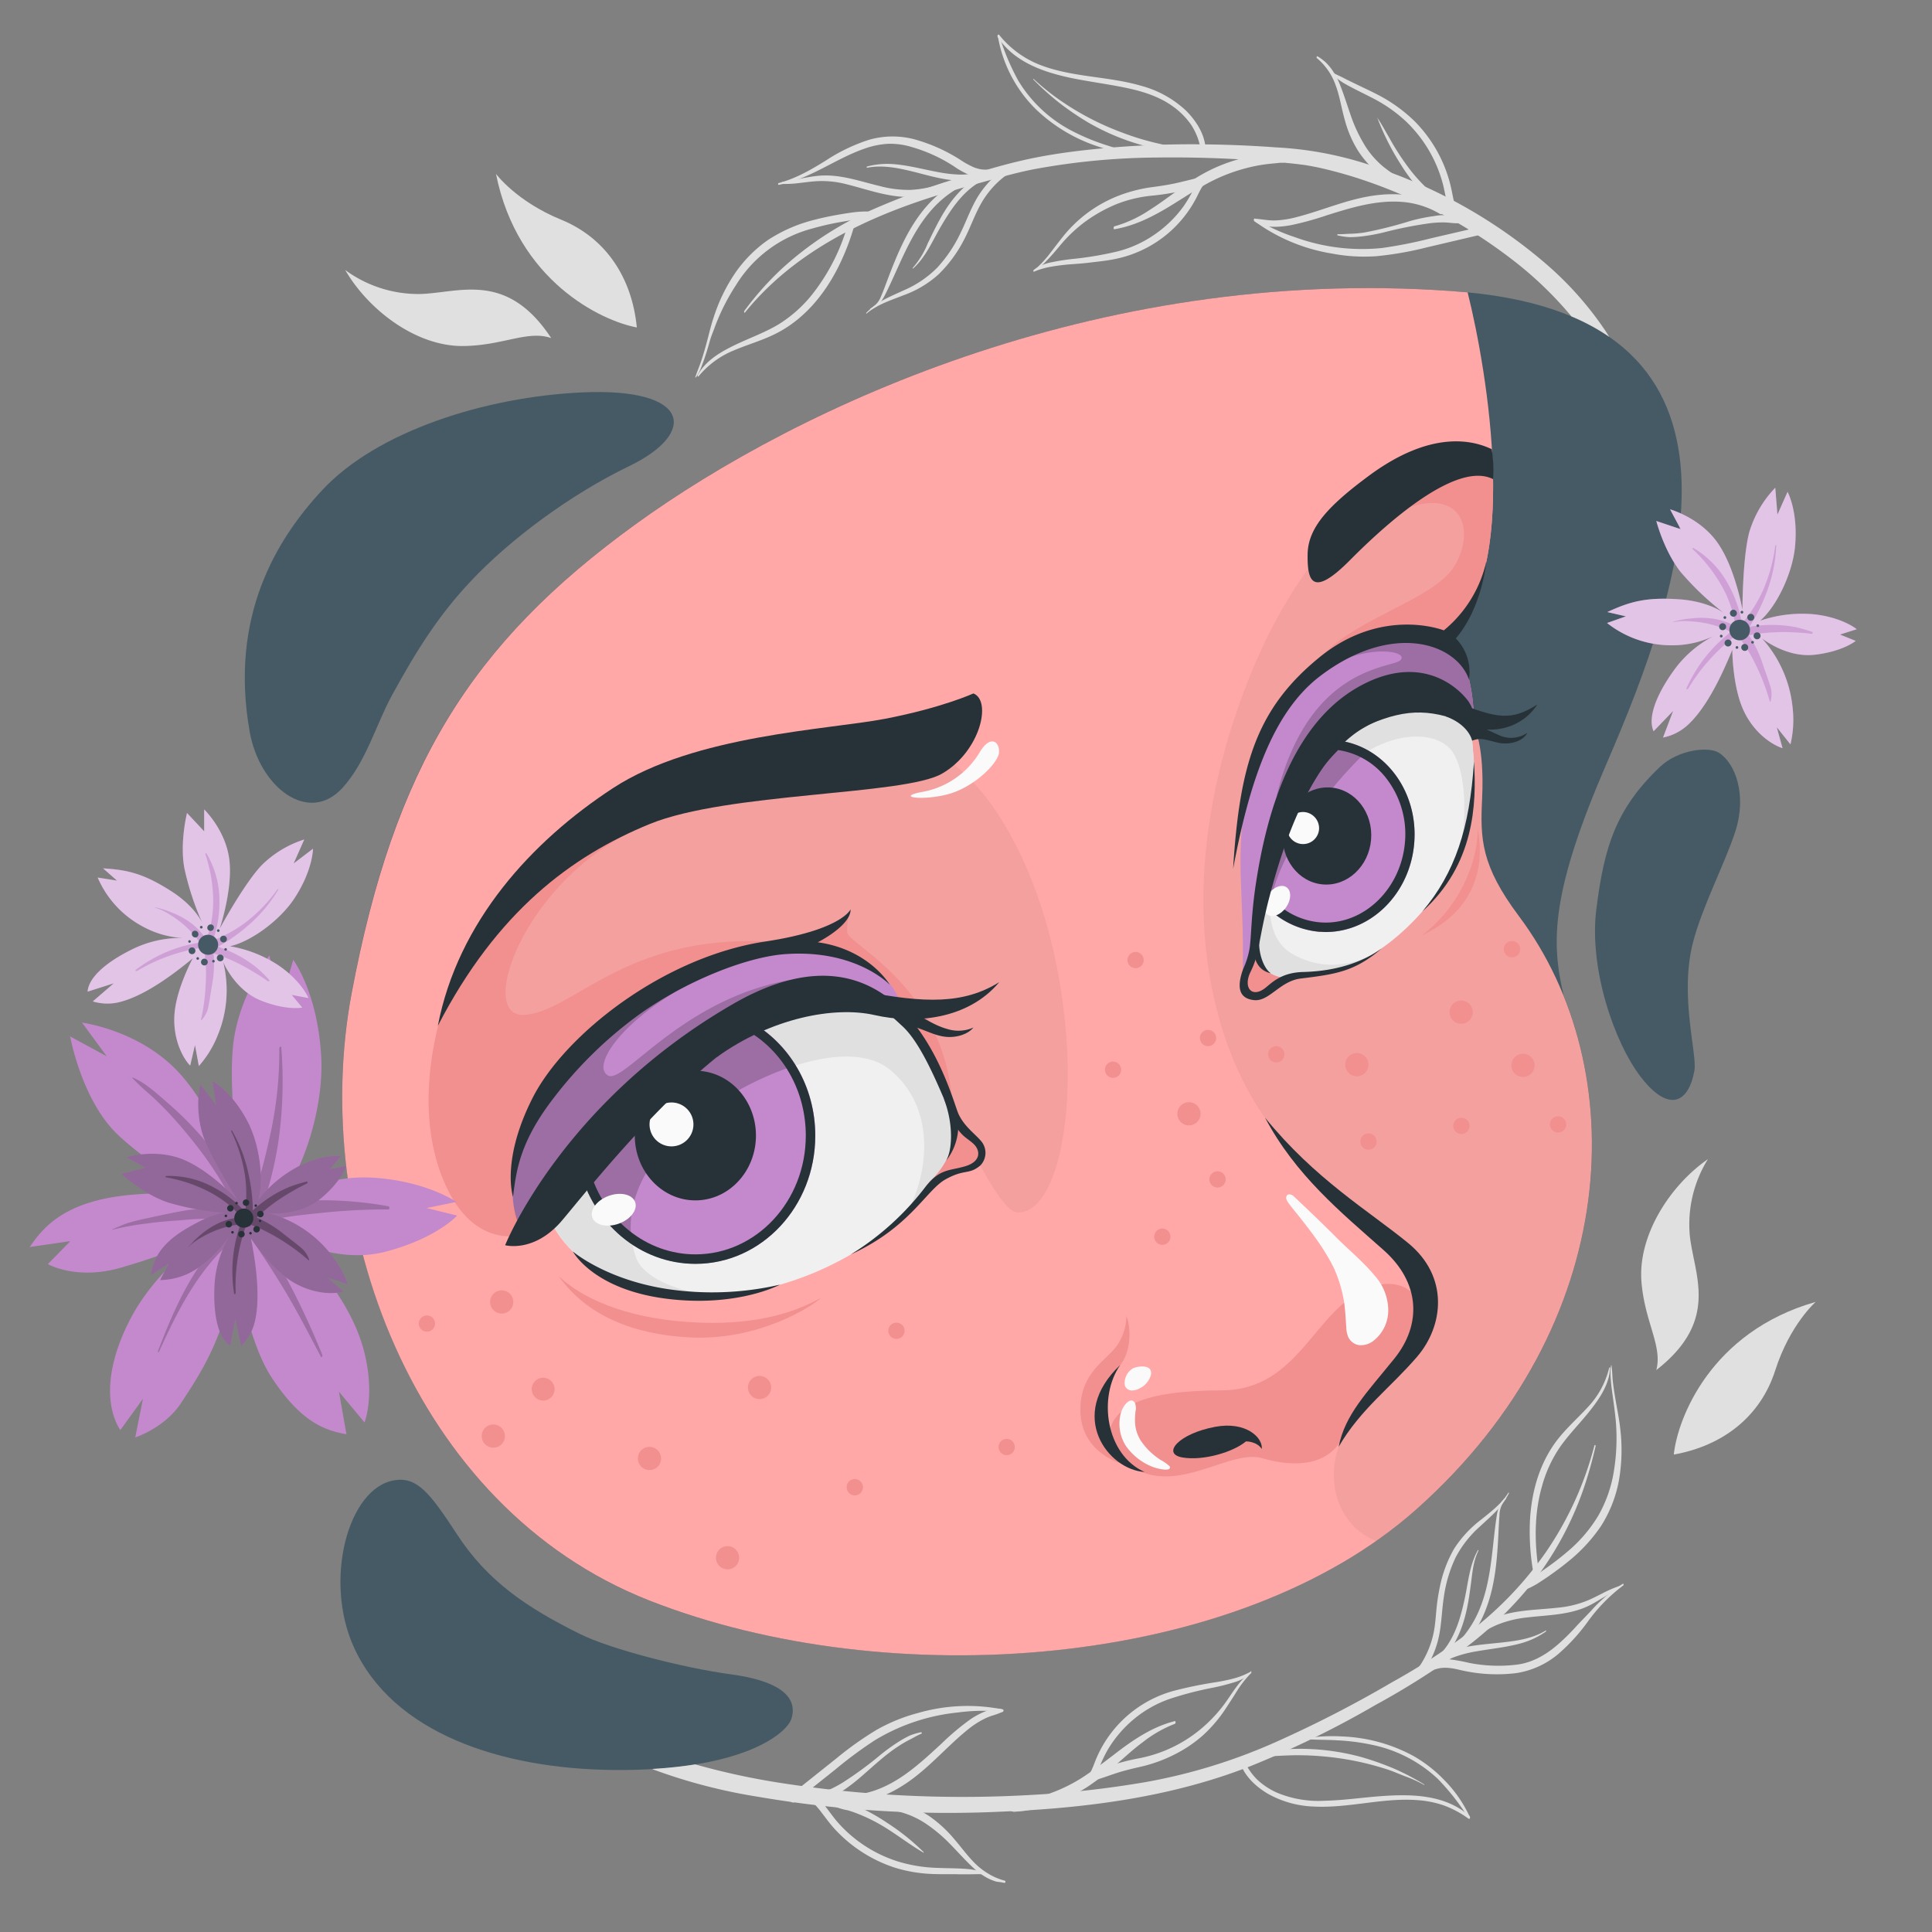 <svg xmlns="http://www.w3.org/2000/svg" viewBox="0 0 500 500"><rect x="0" y="0" width="500" height="500" fill="#808080" stroke="none"/><g id="freepik--Background--inject-397"><g id="freepik--background--inject-397"><path d="M429.6,198.46c-11.57,11-14.48,21-16.48,36.94-1.89,15.09,4.55,34.33,11.59,43.41s12.24,6.87,13.8-1.72c.78-4.24-3.9-19.25-.4-33.06,2.36-9.29,8.34-20.63,11-28.87,3-9.33.09-17.61-4.29-20.36C442.09,193.11,434.33,194,429.6,198.46Z" style="fill:#455a64"></path><path d="M121.75,150.5c-8.2,8.73-13.93,17.75-20.33,29.48-4.09,7.5-6.73,17.35-12.86,24-8.75,9.48-21.4-.21-23.94-14.61-5.27-29.79,6.84-49.74,18.83-62.59,14.15-15.17,42.11-24.08,67.25-25.23,28-1.27,30,10.43,12.13,19.08C147.77,127.91,132.19,139.38,121.75,150.5Z" style="fill:#455a64"></path><path d="M150.14,422.9c-13.89-6.88-24-13.74-31.87-25.82-6.91-10.55-10.25-14.93-16.12-14-12.09,1.85-18.43,25.86-10.58,43.19,10.07,22.23,38,31.53,67.27,31.8,33,.3,44.83-9.37,46-13.33,1.8-6-3.91-9.86-15.81-11.44C176.88,431.65,157.94,426.77,150.14,422.9Z" style="fill:#455a64"></path><path d="M415.88,197.37C435.55,152,459.44,83.27,379.82,75.66l-1.89-.15c-92.38-7.37-171.48,29.7-213.65,60.3-42.46,30.8-62.37,62.77-73.3,121.27S106.34,390,168.1,414.23s151.79,18,198.62-23.75c45-40.13,53.83-93.34,38-132.69C401.28,243.54,401.47,230.66,415.88,197.37Z" style="fill:#455a64"></path></g></g><g id="freepik--Character--inject-397"><g id="freepik--Face--inject-397"><path id="freepik--Skin--inject-397" d="M379.82,75.66c5.11,20.37,14.06,73.59-5.14,88.73,0,0,6.79,5.77,6.79,23.64,0,0,2.76,4.81,2.1,18.63-.5,10.37-.34,17.27,9.53,30.45,29.52,39.41,27.1,105.65-26.38,153.37-46.83,41.78-136.85,48-198.62,23.75S80,315.58,91,257.08s30.84-90.47,73.3-121.27S286.63,67.63,379.82,75.66Z" style="fill:#ffa8a7"></path><path id="freepik--Shadow--inject-397" d="M393.1,237.11c-9.87-13.18-10-20.08-9.53-30.45.66-13.82-2.1-18.63-2.1-18.63,0-17.87-6.79-23.64-6.79-23.64,10-7.92,12.38-26.24,11.6-44.84-18.39-3-46.7,13.49-63.81,58-19.66,51.09-9.83,90.83,4.92,111.75,10.26,15.29,22.81,23.47,35.13,35.44s4.2,23.12.89,26.84-16.36,16.15-17,22.88c-3.59,10.81,1.12,21,9.76,24.36a114.4,114.4,0,0,0,10.51-8.29C420.2,342.76,422.62,276.52,393.1,237.11Z" style="opacity:0.05"></path><path id="freepik--shadow--inject-397" d="M242.1,194.88c12.7,6,27.8,28.92,32.71,63,4.47,30.91-1.5,55.9-11.33,55.9S234,240.6,199.56,251.63s-59,53.6-68.83,42.25S112,249,138.56,224.6,210.9,183.86,242.1,194.88Z" style="opacity:0.05"></path><g id="freepik--Freckles--inject-397"><circle cx="140.57" cy="359.51" r="2.96" style="fill:#f28f8f"></circle><path d="M170.93,376.5a3,3,0,1,1-3.73-1.92A3,3,0,0,1,170.93,376.5Z" style="fill:#f28f8f"></path><path d="M199.42,358.14a3,3,0,1,1-3.72-1.92A3,3,0,0,1,199.42,358.14Z" style="fill:#f28f8f"></path><path d="M381,261a3,3,0,1,1-3.73-1.92A3,3,0,0,1,381,261Z" style="fill:#f28f8f"></path><path d="M397,274.76a3,3,0,1,1-3.72-1.92A3,3,0,0,1,397,274.76Z" style="fill:#f28f8f"></path><path d="M354,274.59a3,3,0,1,1-3.72-1.92A3,3,0,0,1,354,274.59Z" style="fill:#f28f8f"></path><path d="M310.55,287.3a3,3,0,1,1-3.73-1.92A3,3,0,0,1,310.55,287.3Z" style="fill:#f28f8f"></path><path d="M191.14,402.21a3,3,0,1,1-3.73-1.93A3,3,0,0,1,191.14,402.21Z" style="fill:#f28f8f"></path><path d="M132.69,336a3,3,0,1,1-3.73-1.92A3,3,0,0,1,132.69,336Z" style="fill:#f28f8f"></path><path d="M130.52,370.72a3,3,0,1,1-3.73-1.93A3,3,0,0,1,130.52,370.72Z" style="fill:#f28f8f"></path><path d="M234,343.77a2.1,2.1,0,1,1-2.64-1.36A2.1,2.1,0,0,1,234,343.77Z" style="fill:#f28f8f"></path><path d="M393.31,245a2.11,2.11,0,1,1-2.65-1.36A2.11,2.11,0,0,1,393.31,245Z" style="fill:#f28f8f"></path><path d="M332.3,272.21a2.1,2.1,0,1,1-2.64-1.36A2.1,2.1,0,0,1,332.3,272.21Z" style="fill:#f28f8f"></path><path d="M356.17,294.81a2.1,2.1,0,0,1-4,1.28,2.1,2.1,0,1,1,4-1.28Z" style="fill:#f28f8f"></path><path d="M405.24,290.4A2.1,2.1,0,1,1,402.6,289,2.09,2.09,0,0,1,405.24,290.4Z" style="fill:#f28f8f"></path><path d="M262.53,373.85a2.1,2.1,0,1,1-2.64-1.36A2.09,2.09,0,0,1,262.53,373.85Z" style="fill:#f28f8f"></path><path d="M302.81,319.43a2.1,2.1,0,1,1-2.65-1.37A2.1,2.1,0,0,1,302.81,319.43Z" style="fill:#f28f8f"></path><path d="M317.1,304.59a2.1,2.1,0,1,1-2.64-1.36A2.1,2.1,0,0,1,317.1,304.59Z" style="fill:#f28f8f"></path><path d="M290.06,276.21a2.1,2.1,0,1,1-2.64-1.37A2.1,2.1,0,0,1,290.06,276.21Z" style="fill:#f28f8f"></path><path d="M314.64,268a2.09,2.09,0,0,1-1.36,2.64,2.1,2.1,0,1,1,1.36-2.64Z" style="fill:#f28f8f"></path><path d="M295.89,247.82a2.1,2.1,0,1,1-2.64-1.36A2.1,2.1,0,0,1,295.89,247.82Z" style="fill:#f28f8f"></path><path d="M112.48,341.88a2.1,2.1,0,1,1-4,1.28,2.1,2.1,0,0,1,4-1.28Z" style="fill:#f28f8f"></path><path d="M223.23,384.24a2.11,2.11,0,1,1-2.64-1.36A2.1,2.1,0,0,1,223.23,384.24Z" style="fill:#f28f8f"></path><path d="M380.21,290.74a2.1,2.1,0,1,1-2.65-1.36A2.12,2.12,0,0,1,380.21,290.74Z" style="fill:#f28f8f"></path></g><g id="freepik--Eye--inject-397"><path d="M377.46,168.27a14,14,0,0,0-2.78-3.88c10.16-8,12.44-26.69,11.57-45.52-.54,0-1.1,0-1.69.08-14.06,1.13-24.94,14.4-24.94,14.4,18.29-9,22.62,3.08,16.93,12.93-4.91,8.51-24.5,13.35-33.64,22.71,0,0,18.43-11.63,30.95-3C375.12,166.88,376.31,167.62,377.46,168.27Z" style="fill:#f28f8f"></path><path d="M381,184.84l.4-.48c-.43-7.73-2.23-12.78-3.84-15.88-4.22-3.26-9.68-5.94-15.77-5.17-13.91,1.76-34.29,11.6-39.33,42.11-2.85,17.31-.45,26-.82,45.41Z" style="fill:#C389CC"></path><path d="M381.41,184.36c-.43-7.73-2.23-12.78-3.84-15.88-3.68-2.84-8.31-5.25-13.48-5.3-11.61,2.22-21.51,10-21.51,10,11.24-6.66,21.88-4.74,19.94-2.41s-23.81,1-32.18,35.42c0,0,16.35-28.77,34.07-26.77a28.69,28.69,0,0,1,15.51,6.6l1.09-1.22Z" style="opacity:0.2"></path><path d="M381,191.69c.57,6.73,1.65,14.95-2.29,26.83S360.74,247.09,346.06,251c0,0-5.06.91-8.84,1.56s-4.92,1.21-6.74,2.76-6.36,3.86-8,1.36,1.34-6.72,2-9.8,1-12.9,3.5-23.58S334.36,195,346.06,186s25.31-9,30.49-3.18C379.69,186.34,381,191.69,381,191.69Z" style="fill:#f0f0f0"></path><path d="M378.69,218.52c3.94-11.88,2.86-20.1,2.29-26.83,0,0-1.29-5.35-4.43-8.85-5.18-5.79-18.79-5.84-30.49,3.18a27.79,27.79,0,0,0-2.57,2.27l2.33,4.12,7.46,2.47c9.24-6,19.52-5.35,22.82,0,4.17,6.7,3.16,22.23,1,27.54A35.75,35.75,0,0,0,378.69,218.52Z" style="fill:#e0e0e0"></path><path d="M329.24,229.09c-1.23,5.58-1.06,14.15,5.12,17.72,6.39,3.69,13.47,3.91,21.05.14a21.31,21.31,0,0,1-8.58,3.86c-5.66,1.34-11.08,1.06-14.53,2.91s-5.56,4.52-8.78,3.26-1.11-5.52,0-8.33S326.63,234.66,329.24,229.09Z" style="fill:#e0e0e0"></path><path d="M324.39,242.15c.65,5,1.69,10.71,9.05,11,0,0-5.07,4-8,4.55s-5-.83-3-5.86A27.47,27.47,0,0,0,324.39,242.15Z" style="fill:#f28f8f"></path><path d="M368.11,235.88c8.44-10,12.25-21.48,13.36-38.84C382.17,208.08,381.59,223.74,368.11,235.88Z" style="fill:#263238"></path><path d="M380.16,175.84c-3.23-9.33-19.75-15.08-38.45-.92-12,9.09-18.25,26.67-22.58,49.93,1.67-26.85,6-41.4,22.31-54.71s32.22-7,32.22-7a32.21,32.21,0,0,0,11-17.86s-1,11.86-7.9,19.94A12.4,12.4,0,0,1,380.16,175.84Z" style="fill:#263238"></path><path d="M366,218.24c-1.13,13.68-12.16,23.94-24.63,22.91A21.68,21.68,0,0,1,326,232.57c2.9-17.27,9.18-31.14,19.47-41C358,192.62,367.14,204.55,366,218.24Z" style="fill:#C389CC"></path><path d="M353.28,194.88c-6,5.58-22,23.41-24.64,39.39l-1.25-4s.36-8.62,4.91-20.29a43.52,43.52,0,0,1,12.34-17.62A18.62,18.62,0,0,1,353.28,194.88Z" style="opacity:0.2"></path><path d="M346.36,194.12a19.23,19.23,0,0,1,12.57,7.52A23.56,23.56,0,0,1,363.6,218c-1,11.64-10,20.76-20.49,20.76q-.76,0-1.53-.06a19,19,0,0,1-13-6.84c2.86-16.15,8.83-28.85,17.77-37.78m-.88-2.53c-10.29,9.84-16.57,23.71-19.47,41a21.68,21.68,0,0,0,15.37,8.58c.58,0,1.16.07,1.73.07,11.74,0,21.82-9.93,22.9-23,1.13-13.69-8.06-25.62-20.53-26.65Z" style="fill:#263238"></path><ellipse cx="343.43" cy="216.37" rx="12.58" ry="11.46" transform="translate(99.46 540.77) rotate(-85.27)" style="fill:#263238"></ellipse><path d="M341.36,214.74a4.15,4.15,0,1,1-3.79-4.58A4.21,4.21,0,0,1,341.36,214.74Z" style="fill:#fafafa"></path><path d="M328,236.68c-1.27-.93-1.18-3.26.2-5.2s3.53-2.75,4.8-1.82,1.18,3.27-.2,5.21S329.25,237.62,328,236.68Z" style="fill:#fafafa"></path><path d="M373.86,185.3c4.15,0,9.27,2.8,14.17,5a7.4,7.4,0,0,0,7.22-.64c-1.1,2.34-4.91,3.19-7.64,2.53-3.51-.85-4.47-1.32-6.63-.5C381,191.69,380.19,187.48,373.86,185.3Z" style="fill:#263238"></path><path d="M380,181.47c-3.24-4.38-13.23-12.48-28.79-3.5-18,10.4-23.79,35.24-26.12,50.28-1.3,8.36-1.21,13.72-1.67,17.07a21.36,21.36,0,0,1-1.72,5.51c-1.66,4.69-1.08,7.58,2.84,8s6.71-4.94,12.09-5.59c9.09-1.11,14-1.81,20.94-7.77-4.71,3.37-11.41,5.86-20.3,6.08-5.6.14-8,2.68-9.83,4.14-3.39,2.67-5.79,0-3.83-4.11a22.59,22.59,0,0,0,2-5.92c.67-3.37,1.49-8.12,2.84-13.25,2.2-8.39,9.43-35.34,24.39-44s25.9-3.06,28.72-.38A9.32,9.32,0,0,0,380,181.47Z" style="fill:#263238"></path><path d="M354.34,187.49c10.11-4.31,16.5-4.1,27.13.54,4.14,1.81,12.18.83,16.39-5.71-6.56,4.21-10.33,3.78-21.31-.75C369.55,178.68,359,182.65,354.34,187.49Z" style="fill:#263238"></path><path d="M325.87,243.25c-.2,3.83,1.34,7.5,3,8.62-2.42-.53-3.84-2.19-4.37-5S325.87,243.25,325.87,243.25Z" style="fill:#263238"></path><path d="M382.42,214.4c.17,6.57-3.18,19-14.31,27.59C381,236,384.48,225.24,382.42,214.4Z" style="fill:#f28f8f"></path><path d="M386.41,124c-8.8-4.46-25.25,9.09-37,20.93-9.9,10-11.09,5.32-11-1.46s5.12-12.4,15.87-20.35c16.48-12.19,27.34-9,31.77-6.87A33.49,33.49,0,0,1,386.41,124Z" style="fill:#263238"></path></g><g id="freepik--Nose--inject-397"><path d="M291.5,340.58c1.18,2.78,1.36,9-1.56,12.66s-6.36,10.48-4,17.28,5.15,8.51,5.15,8.51-11.46-2.51-11.49-14.19c0-9.26,6.24-12.55,8.95-15.92A13.45,13.45,0,0,0,291.5,340.58Z" style="fill:#f28f8f"></path><path d="M346.69,373.36c-3.44,5.13-10.32,6.83-20.13,4s-27.38,14.8-39.75-4.23c0-9.52,9.65-13.25,29.42-13.31s23.85-20.57,37.26-26.24,18.23,8.47,13.23,14.19C359.27,356.33,350.13,365.48,346.69,373.36Z" style="fill:#f28f8f"></path><path d="M327.39,289.25c7.92,14.94,19.66,24.5,30.68,34.27,9.5,8.43,9.93,19.23,2.79,28.08s-12.77,14.47-14.41,22.81c5.68-9.74,13.31-15.17,20.27-23.26s8.28-20.79-2.27-29.43C354.17,313.3,340.38,305.23,327.39,289.25Z" style="fill:#263238"></path><path d="M326.54,375c.34-2.94-4.08-7.21-12-5.75-9.5,1.75-14,7-8.54,7.94s13.21-1.43,16.43-4.14C322.44,373,325.29,373,326.54,375Z" style="fill:#263238"></path><path d="M289.94,353.24c-5.86,8.29-3.76,23.26,6.27,27.7C286.83,380.41,276,366.37,289.94,353.24Z" style="fill:#263238"></path><path d="M300.37,377.83a11.58,11.58,0,0,1,2.33,1.64c.69,1.66-3.62.47-4.13.25a15,15,0,0,1-7.27-5.64A10.68,10.68,0,0,1,290,366c.38-1.89,2.5-4.82,3.71-2.95a3.73,3.73,0,0,1,.15,2.24c-.24,2.71-.26,4.68,1.23,7.33A17.6,17.6,0,0,0,300.37,377.83Z" style="fill:#fafafa"></path><path d="M355.82,330.2a13.48,13.48,0,0,1,3.45,8.61,10,10,0,0,1-3.71,8.1,5.26,5.26,0,0,1-3.89,1.2,3.7,3.7,0,0,1-3-2.86,5.54,5.54,0,0,1-.23-1.4c-.16-2.18-.26-4.33-.53-6.5a35.2,35.2,0,0,0-2.73-9.24c-2.59-5.14-5.45-8.81-9-13.33-2.21-2.78-3.36-4-3.31-4.81.07-1.19,1.31-1,1.95-.36q5.63,5.25,11.07,10.69C349.15,323.58,352.89,326.6,355.82,330.2Z" style="fill:#fafafa"></path><path d="M291.05,357.83a2.27,2.27,0,0,0,.11.86,1.9,1.9,0,0,0,1.64,1.16,3.79,3.79,0,0,0,2-.48,5.53,5.53,0,0,0,3-3.35,2,2,0,0,0-.1-1.53c-.75-1.26-3.36-.89-4.51-.36A4.51,4.51,0,0,0,291.05,357.83Z" style="fill:#fafafa"></path></g><g id="freepik--eye--inject-397"><path d="M170.07,212.53c-33,11.18-47.58,50.88-34.42,50.13,12.61-.73,26-20.67,62.46-19,0,0-70.09,34.84-62.46,75.8,0,0-11.9,4.16-19.67-11.35-12-24,.13-56.67,7.63-66.85C145.48,211.56,170.07,212.53,170.07,212.53Z" style="fill:#f28f8f"></path><path d="M206.5,243.25c6.49-2.54,11.08-3.9,13.66-7.93a16.22,16.22,0,0,0-.93,5.9c.11,3.29,26.78,14.51,27.36,47.33C246.59,288.55,240.29,256.59,206.5,243.25Z" style="fill:#f28f8f"></path><path d="M233.12,261.07s-.13-11.33-20.65-15.45S160.18,258.17,146.88,274s-18.22,33.63-11.23,45.41c0,0,25.93-44.45,60.91-58.45C220.74,251.3,233.12,261.07,233.12,261.07Z" style="fill:#C389CC"></path><path d="M174.64,256.78c-14.41,8.71-21.37,19.06-17.33,21.54s18.91-19.7,47.17-24.71c0,0-21.38,11.12-38.4,28.92a360.88,360.88,0,0,0-30.43,36.89s-6.62-7.11,0-27.19S163.55,259.4,174.64,256.78Z" style="opacity:0.2"></path><path d="M141.91,314.65c2.61,6.47,10.11,16.54,29.68,19.85s43.91-3,63-20.41c0,0,6.61-8.52,8.61-9.6,3.6-1.94,6.57-1,9.14-3.05s2.32-5.07,0-6.68-4.09-3.19-6.26-8.64-6.93-24.34-20-27.74-31.66.9-49.1,14.15S141.91,314.65,141.91,314.65Z" style="fill:#f0f0f0"></path><path d="M243.18,304.49c3.6-1.94,6.57-1,9.14-3.05s2.32-5.07,0-6.68-4.09-3.19-6.26-8.64-6.93-24.34-20-27.74-31.66.9-49.1,14.15-35,42.12-35,42.12c2.61,6.47,10.11,16.54,29.68,19.85a64.28,64.28,0,0,0,16.65.52c-9.63.68-21.62-3.64-23.69-9.57-2.17-6.25-3.31-18.24,10.43-31.57s43.23-27,55.33-17,9.94,26.92,4.26,37.24C234.57,314.09,241.18,305.57,243.18,304.49Z" style="fill:#e0e0e0"></path><path d="M246.59,288.55c.52,3.8,1.18,10.45-6.23,17.53a19.39,19.39,0,0,1,6.09-2.72c3-.58,7.65-1.7,7.72-4.64s-1.93-3.8-4-6S246.59,288.55,246.59,288.55Z" style="fill:#f28f8f"></path><path d="M148.26,323.89s8.55,7.33,24.58,9.73a78.22,78.22,0,0,0,29-1.15s-11.09,6-29.58,3.61C153.39,333.62,148.26,323.89,148.26,323.89Z" style="fill:#263238"></path><path d="M132.77,309.74c.83-6.79,1.77-14.27,10.55-25.62a107,107,0,0,1,22.45-21.82c12-8.5,27.52-14.68,37.51-15.38,18.33-1.29,27,7.94,27,7.94s-5.29-9.13-18.64-11c0,0,8.57-4.29,8.49-8.51,0,0-2.32,5.32-22,8.3-26.63,4-52.08,24.28-60.3,40.5S132.77,309.74,132.77,309.74Z" style="fill:#263238"></path><path d="M150,302.39c3.52,14.2,15.6,24.66,30,24.66,17.12,0,31-14.85,31-33.17,0-12.81-6.78-23.92-16.72-29.45C194.24,264.43,165.66,275.91,150,302.39Z" style="fill:#C389CC"></path><path d="M194.24,264.43A105.12,105.12,0,0,0,163.82,285,205.41,205.41,0,0,0,150,302.49a33.12,33.12,0,0,0,13.64,19.58c-1.27-6.7-.24-17,11.32-28.19,7.44-7.22,19.49-14.54,30.91-18.15A32,32,0,0,0,194.24,264.43Z" style="opacity:0.2"></path><path d="M194.08,267.14c8.95,5.47,14.46,15.61,14.46,26.74,0,17-12.82,30.75-28.58,30.75-12.63,0-23.75-8.94-27.36-21.86,13.43-22,36.3-33.29,41.48-35.63m.16-2.71s-28.58,11.48-44.25,38c3.52,14.2,15.6,24.66,30,24.66,17.12,0,31-14.85,31-33.17,0-12.81-6.78-23.92-16.72-29.45Z" style="fill:#263238"></path><ellipse cx="179.96" cy="293.88" rx="15.68" ry="16.78" style="fill:#263238"></ellipse><path d="M153.31,315.09c-.71-2,1.18-4.49,4.23-5.6s6.11-.39,6.83,1.6-1.17,4.49-4.23,5.59S154,317.07,153.31,315.09Z" style="fill:#fafafa"></path><path d="M179.46,291a5.68,5.68,0,1,1-5.68-5.68A5.68,5.68,0,0,1,179.46,291Z" style="fill:#fafafa"></path><path d="M220.17,324.66c15.33-7,19.51-16.64,24.51-19.43s6-1.11,9-3.58a4.68,4.68,0,0,0,.34-6.21c-1.64-2-4.5-3.89-6-7.24-2-4.51-14-53.93-58.29-28.38s-59,62.44-59,62.44,7.55,2.08,14.75-6.43,35.39-44.52,57.55-53.17c20.58-8,25.57-1.54,30.42,2.83s9.21,14.86,13,24.05c1.85,4.56,4.07,5,5.68,6.67s1.71,4.39-2.28,5.6-6.54.58-10.19,5.14A71.29,71.29,0,0,1,220.17,324.66Z" style="fill:#263238"></path><path d="M244.17,284.12c2.53,6.28,2.41,13.17.72,16.23A14.62,14.62,0,0,0,248,291Z" style="fill:#263238"></path><path d="M185.35,273.7c14.21-10.3,30.65-13.36,41-11s24.08,1.24,32.26-8.52c-9.15,5.68-19.18,5.55-35.59,2.28S191,266.24,185.35,273.7Z" style="fill:#263238"></path><path d="M232.29,261c4.68.32,7.75,3.9,12.93,5.32a9.55,9.55,0,0,0,6.7-.39c-1.56,1.89-4.53,2.57-6.75,2.43-3.6-.22-6.74-2.48-9.9-2.84A6.36,6.36,0,0,0,232.29,261Z" style="fill:#263238"></path><path d="M144.6,330.27c5.64,5.4,16.57,10.7,33.36,11.86,11.77.82,23.92-.36,34.51-6.23-2.14,2-16.1,11.32-34.52,10.19C158,344.87,149,336.46,144.6,330.27Z" style="fill:#f28f8f"></path><path d="M251.92,179.46c4.85,1.92,1.72,15.07-8.11,20.75S188.29,205,168.1,213.27s-39.5,22.61-54.79,52.22c5.21-27,24.34-47.83,45.39-61.56s55.61-15.07,70.36-17.91S251.92,179.46,251.92,179.46Z" style="fill:#263238"></path><path d="M253.64,194.53a21.78,21.78,0,0,1-14.75,10.38c-7.47,1.34-.27,2.42,6.46.63s13.21-8.17,13.21-11S256.21,190.34,253.64,194.53Z" style="fill:#fafafa"></path></g></g></g><g id="freepik--Plants--inject-397"><g id="freepik--Flower--inject-397"><path d="M71.58,311.42c6.88-7.86,12.25-24.74,11.55-37.88-.89-16.7-7.24-25.15-7.24-25.15l-3.34,11.49-2.83-12.6s-7.87,10.24-9.35,22.87,2,37.27,2,37.27-6.29-19.53-16.42-30.21-24.72-12.56-24.72-12.56l6.38,8.7-9.45-5.12s3,16.68,12.44,25.54,25.59,17.84,25.59,17.84-6.36-4-23-2.32-22.08,8.44-25.5,13.44l10.51-1.52-5.81,5.94s7.07,4.09,18.19,1.12a167.53,167.53,0,0,0,22.17-7.95s-12.23,8-19,21-6.29,23.05-2.62,28.8L37,362l-2,10s7.63-2.41,11.93-9c4.88-7.5,12.81-18.88,13.92-38.06,0,0,2.46,21.17,9.69,31.93s12.95,13.24,19.12,14.31l-1.94-11,6.62,7.94s2.65-6.61.1-17.52c-2.83-12.07-11.73-23.33-20.82-30.88,0,0,12.81,7.69,26.11,4.23s18.57-9.36,18.57-9.36l-7.9-1.95,7.71-1.58s-7.75-5.42-21.56-6.27C82.5,303.91,71.58,311.42,71.58,311.42Z" style="fill:#C389CC"></path><path d="M100.55,312.19a96.76,96.76,0,0,0-18.84-1.55c-3.41.1-6.82.43-10.21.87-1.17.15-2.33.33-3.49.53q.9-2.73,1.67-5.51A94.33,94.33,0,0,0,72.11,295a111.15,111.15,0,0,0,.69-23.84c0-.54-.51-.25-.51.16a100.76,100.76,0,0,1-2.49,23c-.84,3.77-1.73,7.5-2.88,11.19-.58,1.87-1.24,3.71-1.92,5.54l-.46,1.24c-.66-1.25-1.34-2.48-2.06-3.69q-2.61-4.43-5.66-8.59a87,87,0,0,0-13.48-14.63c-2.72-2.34-5.63-5.11-9-6.52-.07,0-.11.12-.07.16A63.11,63.11,0,0,0,39,283.43c1.55,1.44,3.07,2.91,4.52,4.45,2.78,2.95,5.38,6.08,7.86,9.29A93.91,93.91,0,0,1,58,307q1.52,2.57,2.88,5.22c.23.45.45.93.66,1.41-.41-.11-.82-.22-1.23-.31a27.27,27.27,0,0,0-4.59-.55,40.9,40.9,0,0,0-8.83.69c-3,.55-6,1.21-9,1.86-1.51.33-3,.66-4.53,1.12s-2.89,1.14-4.34,1.73c0,0-.06.11,0,.1a72.79,72.79,0,0,1,9.19-1.66c3.1-.44,6.22-.64,9.35-.88a70.64,70.64,0,0,1,8.48-.32,26.37,26.37,0,0,1,4.24.5,13.84,13.84,0,0,1,1.67.48c-10.71,8.32-16.34,20.9-21.06,33.25-.09.23.13.48.26.19,5.26-11.6,11.4-23.79,22.19-31.19a1,1,0,0,0,.18-.17c3.5,4.95,6.85,10,10,15.22,3.42,5.68,6.42,11.57,9.54,17.42.19.36.45-.19.36-.42a199.1,199.1,0,0,0-16.56-32.37,1.2,1.2,0,0,0,.1-.63,5.55,5.55,0,0,0-.28-1.27c1-.21,2.06-.51,2.69-.63,1.89-.35,3.78-.68,5.67-.95,2.65-.39,5.32-.66,8-.93a158.21,158.21,0,0,1,17.55-.91C100.79,313,100.88,312.25,100.55,312.19Z" style="opacity:0.2"></path><path d="M66.84,310.54c1.52-5.24.36-14.41-2.86-20.47-4.1-7.71-9-10.32-9-10.32l.94,6.18-4.11-5.35a27.39,27.39,0,0,0,.6,12.89c2.08,6.31,9.14,17.2,9.14,17.2S54.32,302.81,47.18,300s-14.46-.51-14.46-.51l4.93,2.71-6.23,1.61s5.71,5.29,12.13,7.41a71.89,71.89,0,0,0,14.74,2.7s-2.59-.38-10.11,4.08-8.6,8.85-9.12,12l4.64-3-2.26,4.28a17.73,17.73,0,0,0,10.25-3.46,32.33,32.33,0,0,0,7.48-7.61A28.09,28.09,0,0,0,55.5,333c-.33,7.65,1.07,13.35,4.06,15.27l1.34-6.94,1.5,7a12.85,12.85,0,0,0,3.53-6.23c1.25-5.14.81-12.5-1-21.67,0,0,5,7.83,10.82,11.33s11.28,3.07,13.12,2.5l-4.06-3.61,5.21,1.74a26.79,26.79,0,0,0-4.6-8.05A30.28,30.28,0,0,0,69.61,314s7.75.82,13.29-3.74,6.73-8.52,6.73-8.52l-4.17.82,2.79-3.41s-4.64-.54-11.07,2.74A32.31,32.31,0,0,0,66.84,310.54Z" style="fill:#C389CC"></path><path d="M66.84,310.54c1.52-5.24.36-14.41-2.86-20.47-4.1-7.71-9-10.32-9-10.32l.94,6.18-4.11-5.35a27.39,27.39,0,0,0,.6,12.89c2.08,6.31,9.14,17.2,9.14,17.2S54.32,302.81,47.18,300s-14.46-.51-14.46-.51l4.93,2.71-6.23,1.61s5.71,5.29,12.13,7.41a71.89,71.89,0,0,0,14.74,2.7s-2.59-.38-10.11,4.08-8.6,8.85-9.12,12l4.64-3-2.26,4.28a17.73,17.73,0,0,0,10.25-3.46,32.33,32.33,0,0,0,7.48-7.61A28.09,28.09,0,0,0,55.5,333c-.33,7.65,1.07,13.35,4.06,15.27l1.34-6.94,1.5,7a12.85,12.85,0,0,0,3.53-6.23c1.25-5.14.81-12.5-1-21.67,0,0,5,7.83,10.82,11.33s11.28,3.07,13.12,2.5l-4.06-3.61,5.21,1.74a26.79,26.79,0,0,0-4.6-8.05A30.28,30.28,0,0,0,69.61,314s7.75.82,13.29-3.74,6.73-8.52,6.73-8.52l-4.17.82,2.79-3.41s-4.64-.54-11.07,2.74A32.31,32.31,0,0,0,66.84,310.54Z" style="opacity:0.25"></path><path d="M75.44,308.42a43.18,43.18,0,0,1,4-2.12c.16-.07.22-.58,0-.52a33.34,33.34,0,0,0-4.24,1.28A29.45,29.45,0,0,0,71,309.12a35.38,35.38,0,0,0-5.6,4.14c0-1.07,0-2.14-.12-3.08a46.13,46.13,0,0,0-1-6.5A37.3,37.3,0,0,0,60,292.54c-.08-.13-.2.12-.16.22a40.47,40.47,0,0,1,3.59,11.63,35.75,35.75,0,0,1,.29,5.76c0,1.17-.16,2.37-.24,3.57a28.39,28.39,0,0,0-8.08-6.37,23.78,23.78,0,0,0-12.43-3c-.11,0-.19.3-.06.33a38.45,38.45,0,0,1,12,4.19,29,29,0,0,1,5.07,3.58A27.93,27.93,0,0,1,62.36,315a17.87,17.87,0,0,0-2.36.39,16.08,16.08,0,0,0-4.08,1.48,21.11,21.11,0,0,0-3.57,2.34q-.9.74-1.74,1.53c-.65.61-1.2,1.33-1.86,1.92,0,0,0,.14,0,.08a15.38,15.38,0,0,1,3.67-2.66,26.31,26.31,0,0,1,3.68-1.74,24.65,24.65,0,0,1,4.13-1.18,16.69,16.69,0,0,1,2-.27,36.25,36.25,0,0,0-1.64,17.86c.06.37.41.09.4-.17a46.44,46.44,0,0,1,2.81-17.74h.13l.25.29c.37.42.64.23.79-.13a41.09,41.09,0,0,1,7.43,3.68,50.8,50.8,0,0,1,7.48,5.49c.08.08.15-.12.13-.17a7,7,0,0,0-2.5-3.42c-1.38-1.16-2.84-2.21-4.25-3.34a29.77,29.77,0,0,0-6.81-4.13,40.83,40.83,0,0,1,5.28-4.35C72.94,309.94,74.18,309.15,75.44,308.42Z" style="opacity:0.3"></path><path d="M65.57,315.13a2.47,2.47,0,1,1-2.6-2.34A2.47,2.47,0,0,1,65.57,315.13Z" style="fill:#263238"></path><path d="M64.51,311.2a.84.84,0,1,1-.88-.79A.84.84,0,0,1,64.51,311.2Z" style="fill:#263238"></path><path d="M60.46,312.65a.84.84,0,1,1-.88-.79A.83.83,0,0,1,60.46,312.65Z" style="fill:#263238"></path><path d="M60.06,316.79a.84.84,0,1,1-.88-.8A.84.84,0,0,1,60.06,316.79Z" style="fill:#263238"></path><path d="M63.32,319.35a.84.84,0,1,1-.88-.79A.83.83,0,0,1,63.32,319.35Z" style="fill:#263238"></path><path d="M67.25,318.08a.84.84,0,1,1-.89-.79A.84.84,0,0,1,67.25,318.08Z" style="fill:#263238"></path><path d="M68.23,314.15a.84.84,0,1,1-.88-.8A.84.84,0,0,1,68.23,314.15Z" style="fill:#263238"></path><path d="M66.52,312a.32.32,0,0,1-.31.34.32.32,0,0,1-.34-.3.33.33,0,0,1,.31-.35A.32.32,0,0,1,66.52,312Z" style="fill:#263238"></path><path d="M61.54,311.36a.33.33,0,1,1-.34-.31A.32.32,0,0,1,61.54,311.36Z" style="fill:#263238"></path><path d="M58.79,314.65a.32.32,0,0,1-.31.34.31.31,0,0,1-.34-.3.33.33,0,0,1,.3-.35A.33.33,0,0,1,58.79,314.65Z" style="fill:#263238"></path><path d="M60.5,318.9a.33.33,0,1,1-.34-.31A.32.32,0,0,1,60.5,318.9Z" style="fill:#263238"></path><path d="M65.16,319.14a.33.33,0,1,1-.34-.31A.32.32,0,0,1,65.16,319.14Z" style="fill:#263238"></path><path d="M67.63,316a.33.33,0,0,1-.65,0,.32.32,0,0,1,.3-.34A.33.33,0,0,1,67.63,316Z" style="fill:#263238"></path></g><g id="freepik--flower--inject-397"><path d="M59.5,244.89c5.35-1.17,12.88-6.61,16.68-12.37C81,225.19,81,219.65,81,219.65l-5,3.81,2.74-6.2A27.4,27.4,0,0,0,67.64,224c-4.57,4.87-10.78,16.34-10.78,16.34s3.43-10.2,2.49-17.86-6.51-13-6.51-13l0,5.66L48.4,210.4s-1.91,7.58-.69,14.27A72.73,72.73,0,0,0,52.42,239s-1.77-4.32-8.1-8.36c-7.4-4.74-11.56-5.52-17.65-5.91l3.61,3.17-5-.79A26,26,0,0,0,37,239.81a24.3,24.3,0,0,0,10.31,2.94,28.29,28.29,0,0,0-13.13,2.95c-6.91,3.4-11.26,7.37-11.51,10.94l6.77-2.16-5.42,4.68a12.88,12.88,0,0,0,7.18.11C36.38,257.9,42.66,254,49.9,248c0,0-4.48,8.2-4.78,15s2.72,11.43,4.1,12.78l1.24-5.32,1,5.43A27,27,0,0,0,56.32,268,30.45,30.45,0,0,0,57.77,249s3,7.23,9.7,9.92,10.75,1.84,10.75,1.84l-2.72-3.28,4.34.82s-1.75-4.36-7.74-8.45A32.63,32.63,0,0,0,59.5,244.89Z" style="fill:#C389CC"></path><path d="M59.5,244.89c5.35-1.17,12.88-6.61,16.68-12.37C81,225.19,81,219.65,81,219.65l-5,3.81,2.74-6.2A27.4,27.4,0,0,0,67.64,224c-4.57,4.87-10.78,16.34-10.78,16.34s3.43-10.2,2.49-17.86-6.51-13-6.51-13l0,5.66L48.4,210.4s-1.91,7.58-.69,14.27A72.73,72.73,0,0,0,52.42,239s-1.77-4.32-8.1-8.36c-7.4-4.74-11.56-5.52-17.65-5.91l3.61,3.17-5-.79A26,26,0,0,0,37,239.81a24.3,24.3,0,0,0,10.31,2.94,28.29,28.29,0,0,0-13.13,2.95c-6.91,3.4-11.26,7.37-11.51,10.94l6.77-2.16-5.42,4.68a12.88,12.88,0,0,0,7.18.11C36.38,257.9,42.66,254,49.9,248c0,0-4.48,8.2-4.78,15s2.72,11.43,4.1,12.78l1.24-5.32,1,5.43A27,27,0,0,0,56.32,268,30.45,30.45,0,0,0,57.77,249s3,7.23,9.7,9.92,10.75,1.84,10.75,1.84l-2.72-3.28,4.34.82s-1.75-4.36-7.74-8.45A32.63,32.63,0,0,0,59.5,244.89Z" style="fill:#fff;opacity:0.5"></path><path d="M65.51,251.46c1.27.79,2.6,1.57,3.78,2.48.14.11.62-.08.45-.26a33.45,33.45,0,0,0-3.17-3.13,30.37,30.37,0,0,0-3.8-2.65A35.18,35.18,0,0,0,56.42,245c.95-.5,1.86-1.09,2.66-1.59a46.33,46.33,0,0,0,5.26-4,37.33,37.33,0,0,0,7.72-9.22c.08-.14-.2-.12-.27,0a40.27,40.27,0,0,1-8.53,8.76,35.21,35.21,0,0,1-4.94,3c-1,.54-2.17,1-3.26,1.5a28.57,28.57,0,0,0,1.73-10.2,23.88,23.88,0,0,0-3.36-12.39c-.06-.1-.36,0-.32.1a38.66,38.66,0,0,1,2.07,12.57,30.17,30.17,0,0,1-.72,6.21,30.07,30.07,0,0,1-1.05,3.38,20.21,20.21,0,0,0-1.48-1.9,16,16,0,0,0-3.27-2.88,20.79,20.79,0,0,0-3.78-2c-.72-.3-1.42-.61-2.16-.84a15,15,0,0,0-2.62-.68c-.05,0-.13,0-.06.06a15.05,15.05,0,0,1,4.11,1.95,27,27,0,0,1,3.32,2.41,25.84,25.84,0,0,1,3,3.08,17.53,17.53,0,0,1,1.2,1.63A36.36,36.36,0,0,0,35.14,251c-.3.23.12.4.34.27a46.75,46.75,0,0,1,17-6.05,1.05,1.05,0,0,0,.07.11l-.14.36c-.19.52.11.68.5.63a40.67,40.67,0,0,1,.32,8.33A49.59,49.59,0,0,1,52,263.93c0,.11.18.08.22,0A7,7,0,0,0,54,260.11c.36-1.77.59-3.57.9-5.35a29.82,29.82,0,0,0,.37-8,41.75,41.75,0,0,1,6.37,2.56C63,250,64.26,250.7,65.51,251.46Z" style="fill:#C389CC;opacity:0.6"></path><path d="M55.23,246.71a2.59,2.59,0,1,1,.84-3.56A2.59,2.59,0,0,1,55.23,246.71Z" style="fill:#455a64"></path><path d="M58.3,243.77a.86.86,0,0,1-1.2-.28.88.88,0,0,1,.28-1.21.89.89,0,0,1,1.21.29A.88.88,0,0,1,58.3,243.77Z" style="fill:#455a64"></path><path d="M54.94,240.79a.88.88,0,0,1-1.2-.29.88.88,0,0,1,1.49-.92A.88.88,0,0,1,54.94,240.79Z" style="fill:#455a64"></path><path d="M51,242.49a.88.88,0,0,1-1.2-.29A.86.86,0,0,1,50,241a.88.88,0,0,1,1.21.28A.89.89,0,0,1,51,242.49Z" style="fill:#455a64"></path><path d="M50.23,246.76a.88.88,0,1,1-.92-1.49.88.88,0,0,1,.92,1.49Z" style="fill:#455a64"></path><path d="M53.36,249.72a.88.88,0,0,1-1.21-.28.89.89,0,0,1,.29-1.21.88.88,0,0,1,1.2.29A.86.86,0,0,1,53.36,249.72Z" style="fill:#455a64"></path><path d="M57.46,248.66a.89.89,0,0,1-1.21-.29.88.88,0,0,1,.29-1.2.86.86,0,0,1,1.2.28A.88.88,0,0,1,57.46,248.66Z" style="fill:#455a64"></path><path d="M58.57,246a.36.36,0,0,1-.47-.11.34.34,0,1,1,.47.11Z" style="fill:#455a64"></path><path d="M56.67,241.13a.34.34,0,1,1,.11-.47A.34.34,0,0,1,56.67,241.13Z" style="fill:#455a64"></path><path d="M52.27,240.25a.34.34,0,1,1,.11-.47A.34.34,0,0,1,52.27,240.25Z" style="fill:#455a64"></path><path d="M49.23,243.94a.33.33,0,0,1-.35-.57.33.33,0,1,1,.35.57Z" style="fill:#455a64"></path><path d="M51.35,248.34a.34.34,0,1,1,.11-.47A.34.34,0,0,1,51.35,248.34Z" style="fill:#455a64"></path><path d="M55.42,249.05a.33.33,0,0,1-.46-.11.34.34,0,0,1,.11-.47.33.33,0,0,1,.46.11A.34.34,0,0,1,55.42,249.05Z" style="fill:#455a64"></path></g><g id="freepik--flower--inject-397"><path d="M455.52,160.64c4.27-3.68,8.43-12.29,9.05-19.36.8-9-1.95-14-1.95-14L460,133.17l-.56-6.95a28.19,28.19,0,0,0-6.73,11.51c-1.76,6.64-1.77,20.07-1.77,20.07s-1.88-10.91-6.48-17.4-12.25-8.58-12.25-8.58l2.75,5.13-6.31-2.12s2,7.8,6.35,13.26a74.3,74.3,0,0,0,11.25,10.64s-3.71-3-11.42-3.61c-9-.66-13.16.66-18.86,3.28l4.81,1.11-4.88,1.72A26.75,26.75,0,0,0,432.7,167a24.93,24.93,0,0,0,10.77-2.38,29.1,29.1,0,0,0-10.44,9.1c-4.6,6.45-6.6,12.18-5.08,15.53L433,184l-2.61,6.88a13.32,13.32,0,0,0,6.56-3.4c4-3.76,7.74-10.39,11.37-19.33,0,0,0,9.61,3,15.91s8.06,9,10,9.56l-1.49-5.41,3.54,4.44a27.7,27.7,0,0,0,.55-9.58A31.36,31.36,0,0,0,456,165.21s6.26,5.08,13.62,4.24,10.64-3.59,10.64-3.59l-4.07-1.64,4.34-1.38s-3.72-3.09-11.15-3.87A33.53,33.53,0,0,0,455.52,160.64Z" style="fill:#C389CC"></path><path d="M455.52,160.64c4.27-3.68,8.43-12.29,9.05-19.36.8-9-1.95-14-1.95-14L460,133.17l-.56-6.95a28.19,28.19,0,0,0-6.73,11.51c-1.76,6.64-1.77,20.07-1.77,20.07s-1.88-10.91-6.48-17.4-12.25-8.58-12.25-8.58l2.75,5.13-6.31-2.12s2,7.8,6.35,13.26a74.3,74.3,0,0,0,11.25,10.64s-3.71-3-11.42-3.61c-9-.66-13.16.66-18.86,3.28l4.81,1.11-4.88,1.72A26.75,26.75,0,0,0,432.7,167a24.93,24.93,0,0,0,10.77-2.38,29.1,29.1,0,0,0-10.44,9.1c-4.6,6.45-6.6,12.18-5.08,15.53L433,184l-2.61,6.88a13.32,13.32,0,0,0,6.56-3.4c4-3.76,7.74-10.39,11.37-19.33,0,0,0,9.61,3,15.91s8.06,9,10,9.56l-1.49-5.41,3.54,4.44a27.7,27.7,0,0,0,.55-9.58A31.36,31.36,0,0,0,456,165.21s6.26,5.08,13.62,4.24,10.64-3.59,10.64-3.59l-4.07-1.64,4.34-1.38s-3.72-3.09-11.15-3.87A33.53,33.53,0,0,0,455.52,160.64Z" style="fill:#fff;opacity:0.5"></path><path d="M464.17,163.65c1.54.09,3.12.15,4.64.39.18,0,.51-.37.28-.45a34.06,34.06,0,0,0-4.4-1.29,31.41,31.41,0,0,0-4.74-.54,36.05,36.05,0,0,0-7.19.44c.61-.92,1.16-1.89,1.63-2.74a48.46,48.46,0,0,0,2.82-6.18,38.45,38.45,0,0,0,2.48-12.12c0-.17-.25,0-.26.09A42.18,42.18,0,0,1,456,153.36a37.83,37.83,0,0,1-3,5.16c-.68,1-1.49,2-2.22,2.95a29.52,29.52,0,0,0-3.42-10.07,24.51,24.51,0,0,0-9.1-9.58c-.1-.06-.34.15-.24.24a40.1,40.1,0,0,1,8,10.38,30.47,30.47,0,0,1,2.38,6,29.24,29.24,0,0,1,.7,3.57,21.76,21.76,0,0,0-2.26-1,16.79,16.79,0,0,0-4.38-1,20.88,20.88,0,0,0-4.4,0c-.8.08-1.58.14-2.37.29a15,15,0,0,0-2.7.67c-.05,0-.1.1,0,.08a15.23,15.23,0,0,1,4.67-.24,26.74,26.74,0,0,1,4.18.56,25,25,0,0,1,4.23,1.31,18,18,0,0,1,1.89.88,37.48,37.48,0,0,0-11.49,14.56c-.15.36.31.31.44.08a48.19,48.19,0,0,1,12.43-13.79l.12.07c0,.13,0,.26.05.39.08.57.43.56.76.33a42.67,42.67,0,0,1,4.37,7.38,52.49,52.49,0,0,1,3.39,9c0,.12.2,0,.21-.07a7.14,7.14,0,0,0-.25-4.38c-.54-1.78-1.21-3.52-1.8-5.28a30.77,30.77,0,0,0-3.57-7.42,42.52,42.52,0,0,1,7-.8C461.15,163.55,462.67,163.56,464.17,163.65Z" style="fill:#C389CC;opacity:0.6"></path><path d="M452.54,164.37a2.66,2.66,0,1,1-1-3.63A2.66,2.66,0,0,1,452.54,164.37Z" style="fill:#455a64"></path><path d="M453.88,160.21a.9.9,0,0,1-1.23.33.9.9,0,1,1,.9-1.56A.89.89,0,0,1,453.88,160.21Z" style="fill:#455a64"></path><path d="M449.39,159.15a.9.9,0,1,1-.33-1.23A.9.9,0,0,1,449.39,159.15Z" style="fill:#455a64"></path><path d="M446.6,162.64a.9.9,0,1,1-.33-1.23A.9.9,0,0,1,446.6,162.64Z" style="fill:#455a64"></path><path d="M448,166.86a.9.9,0,1,1-.33-1.23A.9.9,0,0,1,448,166.86Z" style="fill:#455a64"></path><path d="M452.32,168a.9.9,0,1,1-.33-1.23A.9.9,0,0,1,452.32,168Z" style="fill:#455a64"></path><path d="M455.51,165a.9.9,0,1,1-.33-1.23A.9.9,0,0,1,455.51,165Z" style="fill:#455a64"></path><path d="M455.23,162.11a.36.36,0,0,1-.48.13.35.35,0,0,1,.35-.61A.37.37,0,0,1,455.23,162.11Z" style="fill:#455a64"></path><path d="M451.12,158.61a.35.35,0,0,1-.61-.35.35.35,0,1,1,.61.35Z" style="fill:#455a64"></path><path d="M446.7,160a.35.35,0,1,1-.12-.48A.35.35,0,0,1,446.7,160Z" style="fill:#455a64"></path><path d="M445.76,164.8a.35.35,0,0,1-.61-.35.35.35,0,1,1,.61.35Z" style="fill:#455a64"></path><path d="M449.82,167.74a.34.34,0,0,1-.47.13.35.35,0,0,1-.13-.48.35.35,0,0,1,.47-.13A.35.35,0,0,1,449.82,167.74Z" style="fill:#455a64"></path><path d="M453.86,166.39a.35.35,0,0,1-.48.13.36.36,0,0,1-.13-.48.35.35,0,0,1,.48-.12A.34.34,0,0,1,453.86,166.39Z" style="fill:#455a64"></path></g><g id="freepik--Leaves--inject-397"><path d="M412.62,374.14a87,87,0,0,1-12.71,27.79,92.38,92.38,0,0,1-18.34,19.43,165.72,165.72,0,0,1-21.31,14,304.73,304.73,0,0,1-30.84,15.81,145.31,145.31,0,0,1-32.75,10,256.28,256.28,0,0,1-30.4,3.39,308.33,308.33,0,0,1-62.95-2.94,186.69,186.69,0,0,1-23.4-5c-3.32.53-7,.94-11.15,1.18l.59.25a142.88,142.88,0,0,0,26.8,6.95,291.68,291.68,0,0,0,62.61,3.87c22-.89,44.13-3.68,64.72-11.74a251.24,251.24,0,0,0,32.43-15.85,206.57,206.57,0,0,0,22.9-14.51,96.9,96.9,0,0,0,18.63-18.23,84.2,84.2,0,0,0,13.34-26.22c.82-2.65,1.53-5.34,2.15-8.05C413,374,412.7,373.84,412.62,374.14Z" style="fill:#e0e0e0"></path><path d="M416.44,354.05a22.51,22.51,0,0,1-5.68,10.3c-2.77,3-5.9,5.72-8.31,9.07-4.27,5.95-6.17,13.15-6.51,20.4a61,61,0,0,0,.76,12.44,1.16,1.16,0,0,0,.89,1,.62.62,0,0,0,.64-.79c-1.14-7.24-1.19-14.8.85-21.89a33.79,33.79,0,0,1,4.44-9.78c2.35-3.46,5.36-6.41,7.94-9.68s5-6.85,5.25-11.07c0-.24-.23-.21-.27,0Z" style="fill:#e0e0e0"></path><path d="M416.93,353.48a13.89,13.89,0,0,0-.06,3.47c.08,1.22.23,2.43.4,3.64.34,2.45.69,4.89.91,7.36a52.46,52.46,0,0,1-.49,12.64,33.82,33.82,0,0,1-4.1,11.74,37.06,37.06,0,0,1-8.1,9.37c-1.75,1.5-3.59,2.89-5.48,4.22-.94.67-1.9,1.34-2.85,2a10.17,10.17,0,0,0-1.45,1.06c-.38.39-.79.75-1.19,1.12s-.14,1.5.43,1.24a22.62,22.62,0,0,0,3.06-1.57c.91-.59,1.81-1.18,2.7-1.8,1.73-1.2,3.42-2.45,5.05-3.78A41.92,41.92,0,0,0,414.3,395,33.08,33.08,0,0,0,419,383a45.9,45.9,0,0,0,.32-13.24c-.29-2.68-.86-5.29-1.3-8-.23-1.38-.45-2.78-.61-4.17s-.14-2.82-.36-4.2c0-.13-.14,0-.15.07Z" style="fill:#e0e0e0"></path><path d="M420,409.87a39,39,0,0,0-8.35,7.13c-1.34,1.41-2.71,2.79-4,4.21a55.89,55.89,0,0,1-4.17,4.12c-3,2.66-6.51,4.83-10.58,5.43a39.06,39.06,0,0,1-12.76-.42,45,45,0,0,0-5.16-.93,12.37,12.37,0,0,0-3,.15c-1.17.2-3,.55-3.52,1.72-.23.49.34,1.12.83,1.14,1.22,0,2.35-.56,3.55-.73a9.8,9.8,0,0,1,2.36,0c1.42.14,2.8.57,4.2.83a41.17,41.17,0,0,0,13,.48,22,22,0,0,0,11-5.05,48.52,48.52,0,0,0,7.5-8.24,43.18,43.18,0,0,1,9.2-9.4c.15-.1.1-.54-.12-.41Z" style="fill:#e0e0e0"></path><path d="M419.22,410.41A32.84,32.84,0,0,0,415.4,412c-1.28.65-2.56,1.32-3.87,1.92a26.31,26.31,0,0,1-8.33,2.14c-5.62.64-11.49.52-16.79,2.78a21,21,0,0,0-4,2.18,19.47,19.47,0,0,0-1.81,1.45,20,20,0,0,0-1.58,1.73c-.39.44.47,1.44.94,1a29.56,29.56,0,0,1,7.38-4.65,28.08,28.08,0,0,1,7.75-1.94c5.6-.68,11.34-.6,16.48-3.24,1.27-.66,2.49-1.42,3.73-2.15s2.62-1.65,4-2.39c.16-.09.18-.55,0-.47Z" style="fill:#e0e0e0"></path><path d="M390.35,386.32c-1.71,2.82-4.47,4.89-7,6.93a29.46,29.46,0,0,0-7,7.52,32.44,32.44,0,0,0-3.73,10,50.09,50.09,0,0,0-.83,5.31c-.21,2.08-.32,4.18-.72,6.24a23.65,23.65,0,0,1-1.92,5.78,23.41,23.41,0,0,1-1.49,2.68,16.72,16.72,0,0,0-1.78,2.87c-.12.31.2,1.17.65.89,1.59-1,2.61-2.88,3.48-4.5a24.67,24.67,0,0,0,2-5c1.08-3.81,1.05-7.8,1.65-11.69A34.94,34.94,0,0,1,376.75,403a28.16,28.16,0,0,1,6.32-8c1.39-1.3,2.82-2.55,4.15-3.92a19.77,19.77,0,0,0,3.26-4.56c.06-.12,0-.36-.13-.19Z" style="fill:#e0e0e0"></path><path d="M389.73,387.65c-2,1.29-2.26,3.77-2.56,5.91-.44,3.07-.71,6.17-1.09,9.25-.68,5.51-1.67,11-4.26,16A28.59,28.59,0,0,1,376,426.4c-.32.3.14,1.24.55,1,4.37-2.91,7-7.76,8.61-12.65,1.83-5.57,2.3-11.41,2.6-17.24.09-1.75.15-3.51.3-5.26a6.34,6.34,0,0,1,1.69-4.35c.06-.05.06-.29,0-.22Z" style="fill:#e0e0e0"></path><path d="M382.5,401.14c-2.21,3.88-2.53,8.43-3.46,12.72s-2.1,8.51-4.62,12.16a22.2,22.2,0,0,1-5.1,5.09c-.37.27.12,1.18.55,1,3.51-1.79,6-5.42,7.57-8.92,2-4.35,2.68-9,3.29-13.74.36-2.78.61-5.59,1.89-8.14,0-.09-.05-.27-.12-.13Z" style="fill:#e0e0e0"></path><path d="M400,422c-3.54,2.17-7.86,2.71-11.91,3.14s-8.25.7-12.19,2a18.74,18.74,0,0,0-2.95,1.27,10.15,10.15,0,0,0-1.24.81,6.64,6.64,0,0,0-.64.55,2.46,2.46,0,0,0-.47.78c-.15.25,0,1,.44.81a10.34,10.34,0,0,0,1.49-.65c.48-.27,1-.54,1.46-.79a23.24,23.24,0,0,1,2.55-1.13,31.94,31.94,0,0,1,5.54-1.42c4-.7,8-1.07,11.85-2.17a20.83,20.83,0,0,0,6.12-2.94c.11-.07.1-.4,0-.3Z" style="fill:#e0e0e0"></path><path d="M320.76,455.51c.92,3.78,4.09,6.78,7.33,8.69a26,26,0,0,0,11.83,3.33c9.05.49,18-2.35,27-1.65a26.46,26.46,0,0,1,6.6,1.31,26,26,0,0,1,6.5,3.46c.45.31.55-.46.27-.71-6.26-5.47-14.74-5.67-22.59-5.12-5,.35-10,1.12-15.06,1.22a27.85,27.85,0,0,1-12.21-2.12,18.46,18.46,0,0,1-5.11-3.4,16.21,16.21,0,0,1-3.47-5.18c-.27-.6-1.32-.67-1.12.17Z" style="fill:#e0e0e0"></path><path d="M336,450.14c1.73-.06,3.47.06,5.19.1s3.3.06,4.95.16a55.85,55.85,0,0,1,9.47,1.27,35.25,35.25,0,0,1,16.49,8.7,60,60,0,0,1,7.94,10.14c.2.3.38-.19.3-.38a33.16,33.16,0,0,0-6.54-9.43,35.38,35.38,0,0,0-7.87-6.18,42,42,0,0,0-18.42-5.12,46.21,46.21,0,0,0-5.52,0c-2,.12-4,.46-6,.71,0,0,0,.07,0,.07Z" style="fill:#e0e0e0"></path><path d="M325,455.38c1.1-.77,2.48-.72,3.77-.83,1.53-.12,3.07-.19,4.61-.25a71.15,71.15,0,0,1,9,.25A74,74,0,0,1,359.25,458c1.58.53,3.08,1.22,4.64,1.79a33.1,33.1,0,0,1,4.69,2.16c.05,0,.1-.12,0-.15a64.61,64.61,0,0,0-7.61-4,75.14,75.14,0,0,0-8.64-3.07,60.33,60.33,0,0,0-18.09-2.1,47.79,47.79,0,0,0-5.2.45,9.22,9.22,0,0,0-4.46,1.4c-.32.25,0,1.09.41.82Z" style="fill:#e0e0e0"></path><path d="M303.9,445.46c-5.79,1.48-10.8,4.92-15.47,8.53-2.49,1.91-5,3.81-7.59,5.55a41.08,41.08,0,0,1-8.55,4.38,44.42,44.42,0,0,1-5,1.58c-1.9.47-3.86.69-5.74,1.19A.91.91,0,0,0,261,468a1.57,1.57,0,0,0,.71.71c.1.06.88.28.88.14h-.31a2.18,2.18,0,0,0,.57,0l.76-.05a14.64,14.64,0,0,0,1.47-.15c.88-.13,1.76-.3,2.63-.49a44.39,44.39,0,0,0,4.67-1.33,42.19,42.19,0,0,0,9-4.36,68.41,68.41,0,0,0,7.41-5.73c2.31-2,4.52-4.07,7-5.89a31.82,31.82,0,0,1,8.24-4.71c.3-.1.27-.84-.1-.75Z" style="fill:#e0e0e0"></path><path d="M323.67,432.76c-2.51,1.8-4.28,4.62-6,7.13a37.27,37.27,0,0,1-6.28,7.05A35.33,35.33,0,0,1,295,455c-2,.37-4,.85-5.92,1.41a28.57,28.57,0,0,0-5.88,2.22c-.87.48.31,2.06,1.12,1.8,1.9-.59,3.76-1.31,5.67-1.88,1.7-.5,3.41-.91,5.14-1.3a38,38,0,0,0,8.7-3.12,34.35,34.35,0,0,0,7.55-5.08,36.3,36.3,0,0,0,6.07-7.24c1-1.52,2-3.05,2.93-4.58a28.85,28.85,0,0,1,3.4-4.24c.06-.06.08-.31-.06-.21Z" style="fill:#e0e0e0"></path><path d="M323.66,432.64a19.81,19.81,0,0,1-4.41,1.76,48.12,48.12,0,0,1-4.91,1,107.18,107.18,0,0,0-10.63,2.2,30.51,30.51,0,0,0-20.09,17.74c-.72,1.75-1.3,3.85-2.85,5.06-.53.42.06,1.66.72,1.28a7.33,7.33,0,0,0,2.91-4,36.67,36.67,0,0,1,2.25-4.79,30.68,30.68,0,0,1,6.82-8,29.58,29.58,0,0,1,9.56-5.32,89.52,89.52,0,0,1,10.68-2.76,52.79,52.79,0,0,0,5.41-1.35,11.23,11.23,0,0,0,4.66-2.5c.11-.11.11-.56-.12-.42Z" style="fill:#e0e0e0"></path><path d="M254.32,484.41a29.7,29.7,0,0,0-3.2-.64c-1-.1-2-.17-3-.21-1.89-.07-3.78-.08-5.66-.16a38.26,38.26,0,0,1-10.19-1.69,34.58,34.58,0,0,1-15.38-10c-1.14-1.3-2.13-2.72-3.19-4.09s-2.46-3.12-4.23-3.81c-.93-.36-1,.89-.52,1.38s1.31,1.17,1.92,1.81a21,21,0,0,1,1.61,1.9c1,1.31,2,2.66,3.06,3.91a36.46,36.46,0,0,0,16.05,10.54A37.44,37.44,0,0,0,241.69,485c2.15.08,4.3,0,6.45.06,1,0,2,0,3.06,0s2-.06,3.06,0c.31,0,.35-.63.06-.69Z" style="fill:#e0e0e0"></path><path d="M260.05,486.72a15.86,15.86,0,0,1-4.18-1.76,17.9,17.9,0,0,1-3.34-2.53c-2.07-2-3.72-4.34-5.59-6.5a32.79,32.79,0,0,0-6.57-6,25.33,25.33,0,0,0-7.13-3.22A28.54,28.54,0,0,0,224,465.5c-1.1.07-.63,1.68.19,1.86,1,.22,2,.45,3,.57.72.08,1.43.17,2.14.28a34.11,34.11,0,0,1,3.62.73,22.67,22.67,0,0,1,6.4,2.85,39.15,39.15,0,0,1,6.5,5.41c2.05,2.08,4,4.31,6.13,6.27a17.27,17.27,0,0,0,3.6,2.58,13.11,13.11,0,0,0,2.12.87,5.32,5.32,0,0,0,1,.15c.43.06.85.16,1.28.22.25,0,.33-.52.09-.57Z" style="fill:#e0e0e0"></path><path d="M239.06,479.34a58.9,58.9,0,0,0-9.57-7.66,52.41,52.41,0,0,0-5.31-3.13,35.87,35.87,0,0,0-4.56-1.94c-.77-.26-1.55-.51-2.34-.7a3.25,3.25,0,0,0-1.9-.09c-.7.23-.11,1.32.27,1.54a15.42,15.42,0,0,0,3.7,1.13,29.54,29.54,0,0,1,2.87,1,42.53,42.53,0,0,1,5.68,2.76c3.83,2.21,7.27,5,11.1,7.22.05,0,.09-.09.06-.13Z" style="fill:#e0e0e0"></path><path d="M259.5,442.4a5.83,5.83,0,0,0-2.2-.19,10.94,10.94,0,0,0-2.29.68,20.17,20.17,0,0,0-4,2.16,67.1,67.1,0,0,0-7.41,6.25c-4.85,4.47-9.83,9.14-16,11.62a23,23,0,0,1-10.64,1.61c-1.09-.09-.6,1.6.21,1.75,6.49,1.19,13.11-1.7,18.29-5.41,5.4-3.86,9.7-8.93,14.82-13.1a23.52,23.52,0,0,1,4.49-2.95,14.88,14.88,0,0,1,2.24-.88,24.79,24.79,0,0,0,2.49-.92c.21-.09.29-.55,0-.62Z" style="fill:#e0e0e0"></path><path d="M238.39,448.29a16.47,16.47,0,0,0-2.91.86,27.25,27.25,0,0,0-2.65,1.45,49.56,49.56,0,0,0-4.9,3.5,93.88,93.88,0,0,1-9.92,7.28A31.92,31.92,0,0,1,215,463a24.93,24.93,0,0,0-3.33,1.35c-.71.47,0,1.75.74,1.68a8.41,8.41,0,0,0,2.93-1,27.36,27.36,0,0,0,2.53-1.43,45.9,45.9,0,0,0,4.87-3.7c3.22-2.76,6.26-5.71,9.81-8a29.23,29.23,0,0,1,2.92-1.7c1-.5,1.94-1.1,3-1.52.1,0,.14-.35,0-.32Z" style="fill:#e0e0e0"></path><path d="M259.5,442.4a46.18,46.18,0,0,0-21.88.91,44.91,44.91,0,0,0-10.82,4.41,86.05,86.05,0,0,0-10.34,7.35l-12.05,9.6c-.79.64.42,2.32,1.21,1.69l10.69-8.52a109.09,109.09,0,0,1,10.14-7.49,51.3,51.3,0,0,1,21.44-7.16,48.43,48.43,0,0,1,11.54-.17c.27,0,.34-.56.07-.62Z" style="fill:#e0e0e0"></path></g><g id="freepik--leaves--inject-397"><path d="M180.76,97.43a23.11,23.11,0,0,1,9-6.68c4-1.71,8.21-2.82,12-4.92,6.44-3.55,11.23-9.26,14.65-15.68a60.5,60.5,0,0,0,4.59-11.44,1.19,1.19,0,0,0-.47-1.26c-.32-.22-.86-.26-1,.2a51.86,51.86,0,0,1-9.74,19.05,34.36,34.36,0,0,1-8,7.06c-3.63,2.25-7.72,3.66-11.55,5.51s-7.67,4.08-9.7,7.86c0,.11,0,.51.16.3Z" style="fill:#e0e0e0"></path><path d="M180.09,97.7a12.16,12.16,0,0,0,1.47-2.87c.44-1.09.81-2.19,1.17-3.31s.69-2.24,1-3.36.81-2.25,1.21-3.37a54.78,54.78,0,0,1,5.53-11,33,33,0,0,1,19.76-14.65,69.93,69.93,0,0,1,7.32-1.68l3.58-.61c.61-.1,1.26-.14,1.86-.3s1.16-.35,1.74-.52.34-1.3-.19-1.3a27.51,27.51,0,0,0-3.74.23c-1.12.15-2.23.32-3.34.51-2.23.38-4.44.83-6.63,1.4a39.25,39.25,0,0,0-12,5.19,33.79,33.79,0,0,0-8.63,8.69,44.49,44.49,0,0,0-5.53,11.47c-.84,2.51-1.39,5.1-2.11,7.64-.36,1.27-.74,2.53-1.17,3.79s-1,2.59-1.44,3.92c0,.08,0,.2.12.1Z" style="fill:#e0e0e0"></path><path d="M224.27,81.15c2.71-2.32,6.3-3.45,9.57-4.74A27.19,27.19,0,0,0,242.9,71a34.36,34.36,0,0,0,6.27-8.35c1.84-3.33,3-7,4.91-10.28a24.12,24.12,0,0,1,3.67-4.75,24.7,24.7,0,0,1,2.29-2,14.2,14.2,0,0,0,2.19-1.82c.31-.38-.1-1.12-.59-1a12.23,12.23,0,0,0-4.48,3.09,25,25,0,0,0-3.49,4.07c-2.19,3.2-3.39,6.9-5.1,10.36a35.84,35.84,0,0,1-6.06,9A27.41,27.41,0,0,1,234,75.09c-1.76.81-3.55,1.57-5.26,2.48a19.19,19.19,0,0,0-4.51,3.34c-.09.08-.05.36.09.24Z" style="fill:#e0e0e0"></path><path d="M225.27,80.07c2.38-.63,3.47-3.09,4.45-5.12,1.34-2.77,2.55-5.6,3.86-8.39,2.37-5.06,5.06-10,9.13-13.94a27.74,27.74,0,0,1,7.63-5.18c.5-.23,0-1.18-.46-1-5.08,1.52-9.1,5.33-12.14,9.55-3.5,4.86-5.75,10.38-7.88,15.94-.59,1.55-1.14,3.13-1.81,4.66a6.06,6.06,0,0,1-2.78,3.27c-.08,0-.11.27,0,.24Z" style="fill:#e0e0e0"></path><path d="M236.32,69.48c3.35-3,5.05-7.28,7.31-11.09s4.72-7.58,8.36-10.27A21.1,21.1,0,0,1,258.18,45c.46-.16.08-1.13-.36-1-4.15.69-7.81,3.61-10.49,6.73-3.14,3.65-5.16,8-7.23,12.25a22.19,22.19,0,0,1-3.85,6.31c-.07.07-.05.31.07.2Z" style="fill:#e0e0e0"></path><path d="M201.51,47.84c8-1.44,14.54-6.67,22.06-9.31A21.72,21.72,0,0,1,230,37.21a19.26,19.26,0,0,1,6.12.89A40.4,40.4,0,0,1,246.81,43a23.06,23.06,0,0,0,3.93,2.22,12.24,12.24,0,0,0,2.72.77c1.19.18,2.73.4,3.75-.37.5-.38.2-1-.22-1.26-.86-.61-2-.37-3-.53a8.81,8.81,0,0,1-2.08-.58,23.52,23.52,0,0,1-3.55-2,43.61,43.61,0,0,0-10.49-4.84A22.17,22.17,0,0,0,225,36.15a45.4,45.4,0,0,0-11.26,5.39c-3.85,2.39-7.81,4.68-12.23,5.84-.19,0-.18.5,0,.46Z" style="fill:#e0e0e0"></path><path d="M202.47,47.61a29.11,29.11,0,0,0,3.85-.18c1.41-.16,2.81-.35,4.22-.48a25.18,25.18,0,0,1,8.64.76c5.42,1.35,10.8,3.4,16.46,3.26a22.2,22.2,0,0,0,4.87-.64A20.89,20.89,0,0,0,245,48.5c.56-.29-.18-1.4-.72-1.19a28.08,28.08,0,0,1-8.63,1.83,28.6,28.6,0,0,1-8-1c-5.36-1.28-10.6-3.24-16.2-2.61-1.42.15-2.82.42-4.23.68-1.58.29-3.17.65-4.76.88-.18,0-.19.47,0,.47Z" style="fill:#e0e0e0"></path><path d="M224.45,43.41c4.21-.83,8.59.19,12.67,1.21,3.86,1,7.71,2.1,11.72,2.17a17.82,17.82,0,0,0,3.26-.17,11.06,11.06,0,0,0,1.59-.36,2.25,2.25,0,0,0,1.37-.76c.26-.21.08-.92-.29-.9-2,.11-4,.59-6,.59a33.87,33.87,0,0,1-5.6-.58c-4.05-.72-8-1.85-12.15-2.15a20.73,20.73,0,0,0-6.61.62c-.13,0-.15.36,0,.33Z" style="fill:#e0e0e0"></path><path d="M312,39.16c.11-4-2.37-7.89-5.16-10.62a27.26,27.26,0,0,0-11.49-6.33c-8.48-2.49-17.61-2.16-25.92-5.31a25.32,25.32,0,0,1-10.78-7.79c-.38-.46-.64.21-.41.55,4.31,6.43,11.77,9,19,10.53,4.53.93,9.12,1.52,13.66,2.44s8.93,2.22,12.66,4.92a19.44,19.44,0,0,1,4.72,4.77,16.34,16.34,0,0,1,2.5,6.67c.1.6,1.18,1,1.2.17Z" style="fill:#e0e0e0"></path><path d="M295.84,40.35c-1.66-.39-3.28-1-4.92-1.41s-3.17-.91-4.74-1.42a56.47,56.47,0,0,1-8.94-3.74,35.1,35.1,0,0,1-13.7-12.89,61.58,61.58,0,0,1-4.92-11.66c-.12-.37-.39,0-.36.24a34.69,34.69,0,0,0,9.81,18.79A42.12,42.12,0,0,0,284.45,38a50.06,50.06,0,0,0,5.13,1.46c2.07.47,4.14.67,6.24,1,0,0,.05-.06,0-.07Z" style="fill:#e0e0e0"></path><path d="M307.78,38.16c-1.48.53-3.15,0-4.64-.29s-2.8-.59-4.19-.92a68,68,0,0,1-8.37-2.58,71.8,71.8,0,0,1-15.78-8.11,62.37,62.37,0,0,1-7.31-5.84c-.05-.05-.12.1-.08.14a70.58,70.58,0,0,0,6.67,6,73.31,73.31,0,0,0,7.58,5.16,59.77,59.77,0,0,0,16.61,6.53,47.14,47.14,0,0,0,4.86.88c1.59.21,3.37.52,4.9-.11.4-.17.16-1-.25-.9Z" style="fill:#e0e0e0"></path><path d="M288.41,59.32c6.09-1,11.45-4.09,16.59-7.34,2.56-1.61,5.1-3.24,7.77-4.67a44.27,44.27,0,0,1,9.35-3.69,41,41,0,0,1,5.13-1.06c.89-.12,1.77-.21,2.66-.29l1.56-.16a2.93,2.93,0,0,0,1.65-.42,1,1,0,0,0-.3-1.6,6.37,6.37,0,0,0-3.21-.44c-.84,0-1.67.12-2.5.22a46.57,46.57,0,0,0-5.25,1,42.55,42.55,0,0,0-9.45,3.54c-5.38,2.77-9.91,6.81-15,10a31.76,31.76,0,0,1-9,4.17c-.28.07-.27.81,0,.76Z" style="fill:#e0e0e0"></path><path d="M267.6,70.19a15.68,15.68,0,0,0,3.34-2.8c1.16-1.18,2.21-2.43,3.28-3.7A37,37,0,0,1,281,57.26a38.68,38.68,0,0,1,8.08-4.48,34,34,0,0,1,9.33-2.17c2-.2,4-.51,6-.89a26.31,26.31,0,0,0,5.73-1.58c1.06-.48,0-2.12-.93-1.9-1.83.42-3.64.91-5.48,1.29s-3.55.63-5.34.87a38.16,38.16,0,0,0-9.1,2.33A34.3,34.3,0,0,0,275,61.35c-1.24,1.56-2.43,3.14-3.64,4.71a28.89,28.89,0,0,1-3.76,3.9c-.05.05-.09.3,0,.23Z" style="fill:#e0e0e0"></path><path d="M267.63,70.3A19.46,19.46,0,0,1,272.19,69a50.07,50.07,0,0,1,5.05-.61c1.54-.12,3.08-.22,4.62-.41,2.15-.27,4.35-.46,6.48-.9a30.44,30.44,0,0,0,21.34-16c.83-1.63,1.61-3.56,3.22-4.59.49-.32,0-1.62-.6-1.35a7.34,7.34,0,0,0-3.33,3.7,37.29,37.29,0,0,1-2.62,4.49A30.63,30.63,0,0,1,299,60.56a29.44,29.44,0,0,1-9.73,4.49A87.45,87.45,0,0,1,277.8,67a53.3,53.3,0,0,0-5.48.84,10.92,10.92,0,0,0-4.77,2c-.13.11-.19.58.08.46Z" style="fill:#e0e0e0"></path><path d="M345,19.53c.75.56,1.49,1.16,2.27,1.67s1.72,1,2.6,1.47c1.69.88,3.4,1.7,5.09,2.58a38.1,38.1,0,0,1,8.86,6.13,34.57,34.57,0,0,1,9.58,16.18c.44,1.66.69,3.37,1.1,5A16.44,16.44,0,0,0,375.2,55a7.13,7.13,0,0,0,.57,1.18c.26.41.8,1.22,1.36,1.28,1.16.11.41-1.69.2-2.15a15.29,15.29,0,0,1-.87-2.46c-.44-1.67-.69-3.38-1.11-5.06a35.48,35.48,0,0,0-9.41-16.57,39.83,39.83,0,0,0-9.58-6.81c-1.94-1-3.92-1.9-5.88-2.86-.9-.44-1.81-.87-2.7-1.34s-1.79-.82-2.65-1.32c-.3-.17-.39.5-.18.66Z" style="fill:#e0e0e0"></path><path d="M340.75,15a16,16,0,0,1,4.89,7c1.09,2.88,1.51,5.94,2.35,8.89a29.42,29.42,0,0,0,3.39,8,25.28,25.28,0,0,0,4.92,5.65,38.7,38.7,0,0,0,3.48,2.63c.61.41,1.23.8,1.86,1.19a19.54,19.54,0,0,0,2.63,1.21.66.66,0,0,0,.86-.45,1.22,1.22,0,0,0-.44-1.18,27.09,27.09,0,0,0-2.3-1.73c-.57-.36-1.13-.73-1.69-1.1-1-.65-2-1.41-2.74-2a22.7,22.7,0,0,1-4.57-5.19,38.82,38.82,0,0,1-3.62-7.48c-1-2.84-1.89-5.77-3-8.56a18.36,18.36,0,0,0-2.21-4.06,14.81,14.81,0,0,0-1.57-1.78,14.62,14.62,0,0,0-2-1.46c-.23-.15-.35.4-.17.54Z" style="fill:#e0e0e0"></path><path d="M356.5,30.62a65.43,65.43,0,0,0,6,11.9,46,46,0,0,0,4.33,5.94c.72.81,1.47,1.6,2.26,2.34a7.34,7.34,0,0,0,3,2.11.5.5,0,0,0,.41-.09c.13-.09.12-.3.21-.37a8.24,8.24,0,0,0-.8-1.56,3.22,3.22,0,0,0-.28-.24l-.48-.39c-.33-.26-.65-.52-1-.8-.62-.52-1.21-1.06-1.79-1.63a44.15,44.15,0,0,1-3.21-3.62,67,67,0,0,1-5.66-8.65c-1-1.69-1.89-3.42-3-5,0-.07-.1.05-.09.1Z" style="fill:#e0e0e0"></path><path d="M324.61,57.21c2.61,1.94,6.35,1.61,9.4,1.08a79.28,79.28,0,0,0,9.51-2.62c6.15-1.92,12.47-3.87,19-3.44a22.51,22.51,0,0,1,10.15,3.14.56.56,0,0,0,.81-.38,1.15,1.15,0,0,0-.45-1.14c-5-3.64-11.78-4.08-17.75-3.2-6.82,1-13.1,3.84-19.74,5.54a25.78,25.78,0,0,1-5.46.86c-1.8.06-3.55-.34-5.34-.45-.28,0-.3.48-.12.61Z" style="fill:#e0e0e0"></path><path d="M346.17,60.91a16,16,0,0,0,3.08.46,26,26,0,0,0,2.92-.16,47.83,47.83,0,0,0,5.93-1.06,103.43,103.43,0,0,1,12.07-2.39,28.67,28.67,0,0,1,3.46-.2c1.27,0,2.53.28,3.78.21.86-.05.35-1.49-.18-1.68a14.53,14.53,0,0,0-6.16-.16A44.62,44.62,0,0,0,365,57.18a104.68,104.68,0,0,1-11.94,3,30.8,30.8,0,0,1-3.32.31c-1.17,0-2.35.17-3.52.11-.12,0-.18.3-.06.33Z" style="fill:#e0e0e0"></path><path d="M324.61,57.21a46.7,46.7,0,0,0,20.14,8.42,44.48,44.48,0,0,0,11.63.66,87.63,87.63,0,0,0,13-2.3l14.73-3.46c1.05-.25.12-2.09-.83-1.86l-12.95,3a115,115,0,0,1-12.73,2.52,50.72,50.72,0,0,1-22.44-2.8,47.77,47.77,0,0,1-10.35-4.81c-.25-.17-.37.44-.17.59Z" style="fill:#e0e0e0"></path><path d="M415.6,85.8a86.65,86.65,0,0,0-15.52-17.53,131,131,0,0,0-40.26-23.64,92.71,92.71,0,0,0-29.61-6.49q-9-.66-18-.77a248.73,248.73,0,0,0-33.3,1.7c-4.65.57-9.29,1.31-13.86,2.34s-8.82,2.28-13.2,3.56a195.25,195.25,0,0,0-26.47,9.46,86.13,86.13,0,0,0-23.19,15.25,78.42,78.42,0,0,0-9.56,10.79c-.12.16,0,.66.17.41C205,65.8,222.56,57,240.69,51.15c4.5-1.45,9-2.75,13.58-4s8.91-2.51,13.45-3.38a180.32,180.32,0,0,1,31.53-3,307.37,307.37,0,0,1,34.33,1.46c.8.08,1.61.16,2.41.26l1,.13.47.06h0c.19,0,.21,0,.06,0h0l.36.06c1.39.23,2.77.49,4.14.8C345,44.22,348,45.05,351,46a132.16,132.16,0,0,1,39.87,20.81,95.7,95.7,0,0,1,15.82,15.08,53.65,53.65,0,0,1,9.77,5.28C416.17,86.71,415.89,86.25,415.6,85.8Z" style="fill:#e0e0e0"></path></g><g id="freepik--leaves--inject-397"><path d="M142.65,87.5c-11.52-17.51-23.81-11.67-34-11.41a32,32,0,0,1-19.31-6.21c5.93,10.24,18.27,19.8,30.55,19.67C130.19,89.44,136.62,85.38,142.65,87.5Z" style="fill:#e0e0e0"></path><path d="M164.81,84.74c-1.25-12.86-8-23.15-19.6-27.89S128.36,45,128.36,45C133.91,72.76,155.73,83.08,164.81,84.74Z" style="fill:#e0e0e0"></path></g><g id="freepik--leaves--inject-397"><path d="M428.65,354.57c16.54-12.88,9.74-24.66,8.67-34.82A32,32,0,0,1,442,300c-9.74,6.73-18.28,19.79-17.17,32C425.73,342.3,430.29,348.39,428.65,354.57Z" style="fill:#e0e0e0"></path><path d="M433.18,376.44c12.71-2.27,22.43-9.84,26.24-21.76s10.48-17.75,10.48-17.75C442.65,344.68,434.1,367.26,433.18,376.44Z" style="fill:#e0e0e0"></path></g></g></svg>
